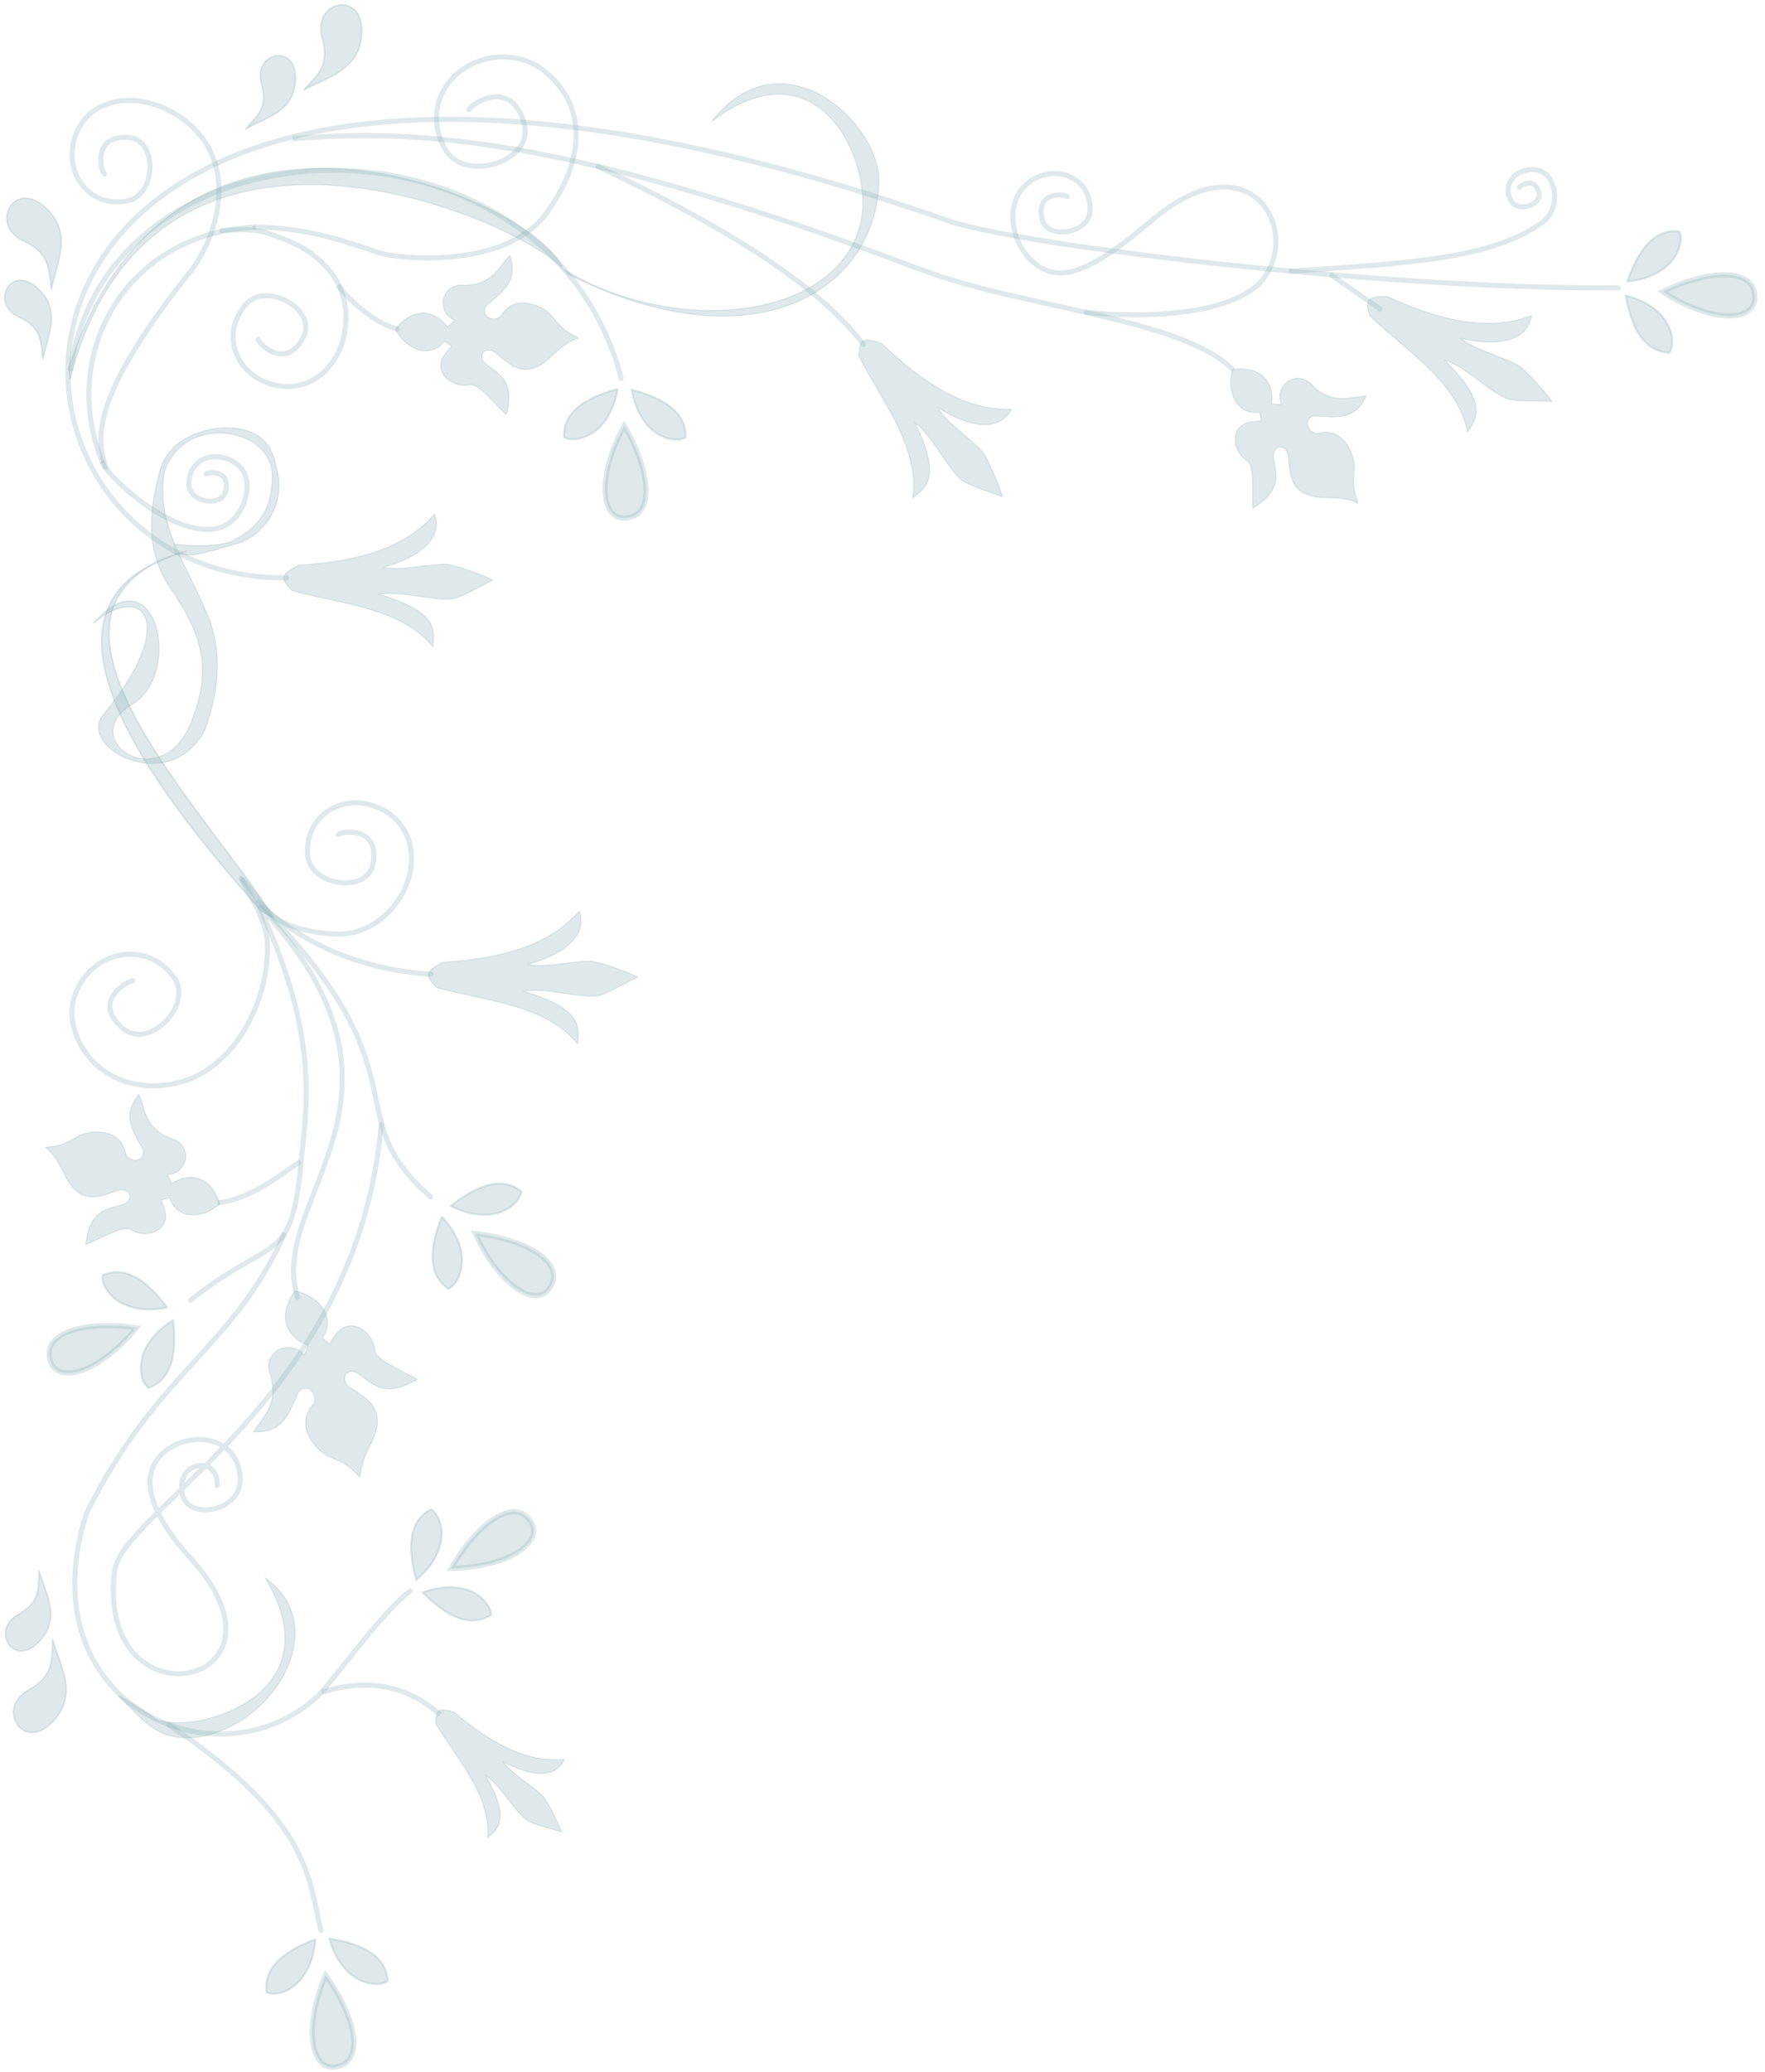 <svg width="346" height="406" viewBox="0 0 346 406" fill="none" xmlns="http://www.w3.org/2000/svg">
<g clip-path="url(#clip0_69_2)">
<path d="M48.101 25.297C50.627 22.572 52.571 21.065 51.235 16.305C49.571 10.379 57.995 8.294 57.922 15.357C57.855 21.926 52.108 23.02 48.101 25.297L48.101 25.297Z" fill="#82AAB3" fill-opacity="0.25" stroke="#82AAB3" stroke-opacity="0.25" stroke-width="0.3" stroke-linecap="round" stroke-linejoin="round"/>
<path d="M59.479 17.704C62.419 14.534 64.681 12.78 63.127 7.244C61.19 0.35 70.995 -2.077 70.91 6.14C70.831 13.782 64.143 15.055 59.48 17.704L59.479 17.704Z" fill="#82AAB3" fill-opacity="0.25" stroke="#82AAB3" stroke-opacity="0.25" stroke-width="0.3" stroke-linecap="round" stroke-linejoin="round"/>
<path d="M20.498 34.112C19.794 33.456 17.973 26.546 25.103 26.923C31.009 27.235 30.728 38.322 24.924 39.386C22.288 39.87 19.154 39.513 16.687 36.921C12.369 32.382 13.826 24.669 18.728 21.501C25.248 17.285 35.269 20.823 39.923 27.404C46.056 36.076 41.597 48.243 36.817 53.859C15.908 80.176 19.697 87.41 20.691 91.561" stroke="#82AAB3" stroke-opacity="0.25" stroke-linecap="round" stroke-linejoin="round"/>
<path d="M91.919 21.499C92.434 20.346 100.219 15.16 102.757 24.179C104.86 31.65 91.021 35.992 87.259 29.231C85.549 26.16 84.669 22.114 86.838 17.953C90.635 10.666 100.873 9.116 106.782 13.963C115.976 21.505 113.887 32.656 107.006 41.926C98.704 53.106 77.356 50.56 74.533 49.607C68 47.424 60.094 44.508 50.008 44.509" stroke="#82AAB3" stroke-opacity="0.25" stroke-linecap="round" stroke-linejoin="round"/>
<path d="M50.577 66.478C50.8 67.457 56.076 72.713 59.46 66.068C62.264 60.564 52.127 55.027 48.137 59.72C46.324 61.852 45.008 64.872 46.056 68.457C47.89 74.733 55.601 77.444 61.017 74.666C68.221 70.971 70.088 59.816 64.789 53.288C61.435 49.155 57.808 47.424 51.729 45.465C49.12 44.865 46.397 44.943 43.503 45.209" stroke="#82AAB3" stroke-opacity="0.25" stroke-linecap="round" stroke-linejoin="round"/>
<path d="M66.316 163.542C67.086 162.897 74.465 161.899 73.145 169.239C72.051 175.318 60.629 173.601 60.286 167.451C60.131 164.657 60.909 161.455 63.91 159.233C69.165 155.342 76.946 157.844 79.581 163.33C83.086 170.629 77.783 180.458 69.663 182.641C64.421 184.051 55.482 181.477 54.031 179.864C52.147 178.767 49.76 174.944 47.624 172.484" stroke="#82AAB3" stroke-opacity="0.25" stroke-linecap="round" stroke-linejoin="round"/>
<path d="M26.073 192.228C24.952 192.204 17.825 196.302 24.095 201.551C29.289 205.898 38.047 196.831 34.054 191.465C32.241 189.027 29.33 186.872 25.164 187.021C17.87 187.282 12.833 194.572 14.364 200.917C16.399 209.357 24.43 214.094 33.661 212.466C45.826 210.318 51.716 196.766 52.271 188.564C53.008 182.738 51.596 179.919 47.246 172.106" stroke="#82AAB3" stroke-opacity="0.25" stroke-linecap="round" stroke-linejoin="round"/>
<path d="M209.199 38.505C208.623 38.043 203.166 37.416 204.231 42.77C205.113 47.206 213.52 45.789 213.696 41.282C213.776 39.234 213.163 36.901 210.92 35.316C206.995 32.541 201.284 34.482 199.408 38.535C196.912 43.927 200.207 51.816 206.212 53.314C212.608 54.909 222.209 46.061 226.609 42.513C245.011 27.673 254.785 44.57 247.903 54.305C243.527 60.496 229.474 62.785 212.945 61.223" stroke="#82AAB3" stroke-opacity="0.25" stroke-linecap="round" stroke-linejoin="round"/>
<path d="M297.864 36.734C298.044 36.338 300.756 34.557 301.64 37.654C302.373 40.22 297.551 41.711 296.24 39.389C295.645 38.335 295.338 36.946 296.094 35.516C297.417 33.014 301.283 32.572 303.042 34.146C305.415 36.269 305.493 41.357 302.243 43.663C292.266 50.745 276.365 51.559 253.119 53.142" stroke="#82AAB3" stroke-opacity="0.25" stroke-linecap="round" stroke-linejoin="round"/>
<path d="M40.441 92.895C40.876 92.534 45.042 91.974 44.297 96.091C43.679 99.501 37.23 98.538 37.037 95.088C36.949 93.521 37.388 91.725 39.083 90.478C42.05 88.296 46.689 89.994 47.931 92.777C49.588 96.488 47.005 102.79 42.331 103.609C33.503 105.154 21.457 93.589 20.142 90.841" stroke="#82AAB3" stroke-opacity="0.25" stroke-linecap="round" stroke-linejoin="round"/>
<path d="M8.413 70.325C7.991 66.633 8.114 64.177 3.633 62.089C-1.946 59.49 1.961 51.74 7.271 56.398C12.21 60.729 9.296 65.801 8.413 70.325L8.413 70.325Z" fill="#82AAB3" fill-opacity="0.25" stroke="#82AAB3" stroke-opacity="0.25" stroke-width="0.3" stroke-linecap="round" stroke-linejoin="round"/>
<path d="M10.067 56.746C9.577 52.451 9.721 49.592 4.508 47.164C-1.984 44.14 2.564 35.121 8.742 40.54C14.488 45.579 11.095 51.481 10.067 56.746L10.067 56.746Z" fill="#82AAB3" fill-opacity="0.25" stroke="#82AAB3" stroke-opacity="0.25" stroke-width="0.3" stroke-linecap="round" stroke-linejoin="round"/>
<path d="M7.666 307.872C7.519 311.584 7.824 314.025 3.51 316.439C-1.861 319.445 2.609 326.884 7.56 321.845C12.164 317.159 8.882 312.318 7.666 307.872L7.666 307.872Z" fill="#82AAB3" fill-opacity="0.25" stroke="#82AAB3" stroke-opacity="0.25" stroke-width="0.3" stroke-linecap="round" stroke-linejoin="round"/>
<path d="M10.322 321.294C10.152 325.614 10.507 328.454 5.488 331.262C-0.761 334.758 4.443 343.415 10.202 337.554C15.559 332.103 11.738 326.467 10.322 321.294L10.322 321.294Z" fill="#82AAB3" fill-opacity="0.25" stroke="#82AAB3" stroke-opacity="0.25" stroke-width="0.3" stroke-linecap="round" stroke-linejoin="round"/>
<path d="M42.557 291.111C43 285.202 34.486 286.209 35.686 292.641C36.68 297.968 46.142 296.342 47.001 291.007C47.414 288.439 46.398 285.118 43.854 283.466C39.252 280.477 32.063 282.647 29.987 287.491C27.484 293.33 33.671 301.348 37.245 305.261C60.372 330.584 18.739 339.17 22.452 307.95C23.881 295.94 70.11 274.064 74.73 220.404" stroke="#82AAB3" stroke-opacity="0.25" stroke-linecap="round" stroke-linejoin="round"/>
<path d="M84.509 190.9C73.295 190.35 59.944 186.05 50.272 176.502C84.381 210.88 65.445 218.113 84.388 234.511" stroke="#82AAB3" stroke-opacity="0.25" stroke-linecap="round"/>
<path d="M37.327 254.846C53.343 241.989 57.126 248.257 58.98 228.199C60.033 216.809 62.832 203.782 50.771 177.537C86.157 215.095 52.012 234.741 58.352 254.259" stroke="#82AAB3" stroke-opacity="0.25" stroke-linecap="round"/>
<path d="M42.637 235.751C49.176 234.881 53.671 231.114 58.844 227.651" stroke="#82AAB3" stroke-opacity="0.25"/>
<path d="M55.679 241.973C45.823 264.172 30.615 268.886 16.918 296.655C5.054 334.165 42.735 350.57 62.297 332.38C64.869 329.988 75.287 315.377 80.397 311.835" stroke="#82AAB3" stroke-opacity="0.25" stroke-linecap="round"/>
<path d="M36.446 108.028C-0.473 119.036 40.407 158.484 53.661 179.871L51.365 178.689C28.899 153.464 1.857 117.642 36.446 108.032L36.446 108.028Z" fill="#82AAB3" fill-opacity="0.25" stroke="#82AAB3" stroke-opacity="0.25" stroke-width="0.3" stroke-linejoin="round"/>
<path d="M52.026 309.304C65.957 332.219 38.21 340.222 30.466 336.919C31.617 337.479 22.165 331.351 23.33 332.483C28.581 337.591 30.838 341.121 38.391 340.491C53.869 338.414 65.239 318.531 52.026 309.305L52.026 309.304Z" fill="#82AAB3" fill-opacity="0.25" stroke="#82AAB3" stroke-opacity="0.25" stroke-width="0.2"/>
<path d="M33.086 338.049C61.427 356.848 60.549 369.016 62.913 378.307" stroke="#82AAB3" stroke-opacity="0.25" stroke-linecap="round"/>
<path d="M63.02 331.672C73.102 328.437 80.637 331.055 86.271 336.008" stroke="#82AAB3" stroke-opacity="0.25" stroke-linejoin="round"/>
<path d="M317.291 56.424C269.822 56.761 196.545 47.65 184.932 42.93C-15.661 -27.192 -13.714 113.953 56.164 113.241" stroke="#82AAB3" stroke-opacity="0.25" stroke-linecap="round"/>
<path d="M77.866 64.45C74.485 63.719 69.771 60.261 66.54 56.247" stroke="#82AAB3" stroke-opacity="0.25" stroke-linecap="round"/>
<path d="M20.12 90.723C11.377 69.525 24.595 45.627 50.103 44.511" stroke="#82AAB3" stroke-opacity="0.25"/>
<path d="M13.847 72.343C21.185 21.314 107.172 18.858 121.782 74.135" stroke="#82AAB3" stroke-opacity="0.25" stroke-linecap="round"/>
<path d="M13.722 74.403C30.117 9.963 105.416 44.448 111.212 53.665C147.711 72.058 171.587 57.022 172.3 35.82C172.691 24.186 153.333 6.157 139.511 23.797C160.511 7.781 171.308 31.873 168.806 43.342C164.598 62.627 132.74 66.34 110.334 52.704C106.096 39.844 34.452 7.132 13.5 72.039L13.722 74.403Z" fill="#82AAB3" fill-opacity="0.25" stroke="#82AAB3" stroke-opacity="0.25" stroke-width="0.2"/>
<path d="M241.807 72.562C232.008 62.374 200.502 60.402 180.39 52.782C109.863 26.06 80.375 25.359 57.346 27.188" stroke="#82AAB3" stroke-opacity="0.25"/>
<path d="M169.272 67.506C161.262 57.029 145.42 45.958 117.222 32.625" stroke="#82AAB3" stroke-opacity="0.25" stroke-linecap="round"/>
<path d="M121.083 76.234C112.374 78.533 110.379 82.321 110.564 85.68C112.723 86.972 119.453 85.539 121.083 76.234Z" fill="#82AAB3" fill-opacity="0.25" stroke="#82AAB3" stroke-opacity="0.25" stroke-width="0.4" stroke-linecap="round" stroke-linejoin="round"/>
<path d="M122.378 83.404C127.573 92.268 128.432 101.134 122.716 101.52C117.847 102.01 116.804 93.687 122.378 83.404Z" fill="#82AAB3" fill-opacity="0.25" stroke="#82AAB3" stroke-opacity="0.25"/>
<path d="M123.821 76.364C132.544 78.614 134.56 82.39 134.393 85.75C132.242 87.054 125.504 85.659 123.821 76.364Z" fill="#82AAB3" fill-opacity="0.25" stroke="#82AAB3" stroke-opacity="0.25" stroke-width="0.4" stroke-linecap="round" stroke-linejoin="round"/>
<path d="M86.616 238.469C83.239 246.82 85.077 250.686 87.877 252.55C90.204 251.596 93.089 245.349 86.616 238.469Z" fill="#82AAB3" fill-opacity="0.25" stroke="#82AAB3" stroke-opacity="0.25" stroke-width="0.4" stroke-linecap="round" stroke-linejoin="round"/>
<path d="M93.132 241.728C103.342 242.879 110.955 247.503 107.84 252.311C105.315 256.502 98.026 252.351 93.132 241.728Z" fill="#82AAB3" fill-opacity="0.25" stroke="#82AAB3" stroke-opacity="0.25"/>
<path d="M88.36 236.354C95.388 230.719 99.619 231.367 102.209 233.513C101.964 236.017 96.81 240.576 88.36 236.354Z" fill="#82AAB3" fill-opacity="0.25" stroke="#82AAB3" stroke-opacity="0.25" stroke-width="0.4" stroke-linecap="round" stroke-linejoin="round"/>
<path d="M260.723 53.738L270.841 60.771" stroke="#82AAB3" stroke-opacity="0.25"/>
<path d="M271.956 58.104C285.75 64.476 294.091 64.187 300.215 61.863C299.974 63.594 298.444 68.953 286.351 66.302C289.186 68.558 293.709 69.639 297.393 71.473C298.753 72.15 302.826 76.686 304.228 78.64C302.216 78.526 296.72 78.804 295.182 78.046C291.078 76.024 287.413 71.99 283.142 70.523C292.286 79.483 289.077 82.231 287.705 84.634C285.729 74.853 275.894 68.905 268.498 61.892C267.617 58.578 268.035 58.093 271.956 58.104L271.956 58.104Z" fill="#82AAB3" fill-opacity="0.25" stroke="#82AAB3" stroke-opacity="0.25" stroke-width="0.2" stroke-linecap="round" stroke-linejoin="round"/>
<path d="M89.012 335.547C98.551 343.668 105.239 345.29 110.618 344.804C110.042 346.125 107.638 350.04 98.624 345.251C100.374 347.672 103.725 349.534 106.244 351.809C107.173 352.648 109.401 357.153 110.081 359.016C108.508 358.479 104.082 357.48 103.029 356.537C100.219 354.021 98.204 350.004 95.139 347.892C100.411 357.035 97.253 358.505 95.63 360.109C96.232 351.904 89.742 344.998 85.425 337.789C85.461 334.962 85.901 334.669 89.012 335.547L89.012 335.547Z" fill="#82AAB3" fill-opacity="0.25" stroke="#82AAB3" stroke-opacity="0.25" stroke-width="0.2" stroke-linecap="round" stroke-linejoin="round"/>
<path d="M33.911 258.72C35.04 267.657 32.274 270.925 29.09 272.01C27.084 270.493 25.894 263.715 33.911 258.72Z" fill="#82AAB3" fill-opacity="0.25" stroke="#82AAB3" stroke-opacity="0.25" stroke-width="0.4" stroke-linecap="round" stroke-linejoin="round"/>
<path d="M26.779 260.204C16.615 258.704 8.072 261.227 9.853 266.672C11.222 271.37 19.33 269.222 26.779 260.204Z" fill="#82AAB3" fill-opacity="0.25" stroke="#82AAB3" stroke-opacity="0.25"/>
<path d="M32.767 256.23C27.415 248.984 23.159 248.528 20.105 249.94C19.702 252.423 23.518 258.149 32.767 256.23Z" fill="#82AAB3" fill-opacity="0.25" stroke="#82AAB3" stroke-opacity="0.25" stroke-width="0.4" stroke-linecap="round" stroke-linejoin="round"/>
<path d="M18.273 122.211C30.499 108.147 35.759 131.397 26.372 137.736C13.876 144.733 32.558 157.281 38.024 140.057C41.403 130.763 39.434 124.4 34.115 116.28C30.156 110.833 28.024 104.499 31.32 92.376C33.518 84.365 42.965 83.877 43.686 83.853C53.821 83.525 53.842 90.689 54.617 93.61C55.306 100.856 50.363 105.38 46.725 106.455C35.168 109.871 37.971 108.43 34.533 108.575L34.026 106.616C37.503 107.116 43.649 107.213 46.103 105.776C50.528 103.185 53.335 100.076 53.378 93.613C53.82 83.795 36.21 80.689 32.25 92.373C30.439 102.709 36.48 110.484 40.196 119.421C44.502 128.481 42.046 138.069 40.079 143.209C33.147 156.229 14.764 146.414 20.369 139.921C35.35 121.709 27.854 113.965 18.274 122.21L18.273 122.211Z" fill="#82AAB3" fill-opacity="0.25" stroke="#82AAB3" stroke-opacity="0.25" stroke-width="0.2"/>
<path d="M241.667 72.439C245.574 71.79 249.809 73.425 249.306 79.139C249.91 79.295 250.737 79.317 251.258 79.226C249.57 75.836 254.198 71.797 257.505 75.801C261.448 79.391 264.855 77.744 267.793 77.63C265.525 82.697 261.384 81.644 257.521 81.5C255.161 82.309 256.557 84.995 258.274 84.967C263.519 83.442 265.694 89.505 265.48 91.885C265.004 96.237 265.809 96.978 266.181 98.604C263.93 97.501 261.417 97.545 258.93 97.479C253.018 97.04 252.883 93.195 252.588 89.444C252.177 86.93 249.702 87.215 249.614 89.204C249.895 92.633 251.826 95.746 245.617 99.561C245.393 96.516 246.102 91.159 244.367 90.226C241.513 88.437 240.434 82.161 247.21 82.552C247.174 82.084 247.165 81.334 246.864 80.787C242.379 81.402 240.355 76.605 241.667 72.439L241.667 72.439Z" fill="#82AAB3" fill-opacity="0.25" stroke="#82AAB3" stroke-opacity="0.25" stroke-width="0.2"/>
<path d="M77.547 64.537C79.901 61.352 84.079 59.577 87.695 64.029C88.237 63.721 88.846 63.161 89.157 62.733C85.585 61.474 86.096 55.353 91.257 55.926C96.588 55.758 97.887 52.204 99.917 50.077C101.816 55.293 98.11 57.419 95.236 60.006C94.105 62.229 96.977 63.186 98.191 61.97C100.895 57.225 106.677 60.063 108.179 61.92C110.868 65.376 111.961 65.349 113.36 66.256C110.976 67.032 109.203 68.812 107.371 70.496C102.821 74.297 100.047 71.63 97.225 69.143C95.18 67.625 93.602 69.552 94.923 71.041C97.512 73.307 101.065 74.197 99.264 81.259C96.983 79.229 93.762 74.889 91.868 75.427C88.573 76.129 83.43 72.374 88.566 67.939C88.216 67.628 87.686 67.095 87.09 66.913C84.298 70.476 79.506 68.441 77.548 64.537L77.547 64.537Z" fill="#82AAB3" fill-opacity="0.25" stroke="#82AAB3" stroke-opacity="0.25" stroke-width="0.2"/>
<path d="M43.056 235.94C41.98 232.128 38.699 228.99 33.742 231.878C33.344 231.398 32.972 230.658 32.833 230.149C36.619 230.233 38.305 224.326 33.274 223.038C28.347 220.997 28.387 217.213 27.241 214.506C23.62 218.714 26.335 222.013 28.11 225.448C28.382 227.928 25.357 227.807 24.652 226.242C23.799 220.846 17.387 221.458 15.325 222.664C11.589 224.947 10.576 224.535 8.946 224.89C10.902 226.457 11.932 228.75 13.05 230.973C15.963 236.136 19.5 234.622 23.02 233.292C25.47 232.595 26.265 234.956 24.502 235.882C21.28 237.087 17.642 236.663 16.831 243.906C19.682 242.813 24.229 239.892 25.811 241.065C28.644 242.886 34.783 241.191 31.546 235.227C31.984 235.06 32.667 234.749 33.29 234.789C34.642 239.108 39.844 238.899 43.056 235.939L43.056 235.94Z" fill="#82AAB3" fill-opacity="0.25" stroke="#82AAB3" stroke-opacity="0.25" stroke-width="0.2"/>
<path d="M57.81 253.037C55.244 256.448 54.697 261.308 60.408 263.673C60.257 264.328 59.865 265.129 59.52 265.581C57.12 262.28 50.956 264.691 53.136 269.845C54.604 275.401 51.333 277.836 49.761 280.587C55.732 280.943 56.787 276.462 58.574 272.698C60.522 270.846 62.393 273.517 61.512 275.144C57.443 279.397 62.154 284.494 64.534 285.475C68.93 287.187 69.238 288.325 70.606 289.49C70.673 286.789 71.966 284.41 73.141 282.001C75.666 276.133 72.059 274.089 68.621 271.94C66.424 270.295 67.929 268.072 69.873 268.979C73.009 270.954 75.022 274.35 81.76 270.316C78.962 268.586 73.49 266.596 73.462 264.473C73.173 260.856 67.713 256.7 64.713 263.369C64.284 263.102 63.572 262.72 63.199 262.16C66.02 258.181 62.444 253.858 57.81 253.038L57.81 253.037Z" fill="#82AAB3" fill-opacity="0.25" stroke="#82AAB3" stroke-opacity="0.25" stroke-width="0.2"/>
<path d="M318.662 57.89C320.276 66.752 323.897 69.036 327.26 69.113C328.716 67.062 327.812 60.241 318.662 57.89Z" fill="#82AAB3" fill-opacity="0.25" stroke="#82AAB3" stroke-opacity="0.25" stroke-width="0.4" stroke-linecap="round" stroke-linejoin="round"/>
<path d="M325.911 57.159C335.153 52.669 344.059 52.505 343.999 58.233C344.107 63.125 335.728 63.516 325.911 57.159Z" fill="#82AAB3" fill-opacity="0.25" stroke="#82AAB3" stroke-opacity="0.25"/>
<path d="M319.005 55.17C321.928 46.65 325.85 44.935 329.186 45.362C330.318 47.609 328.402 54.218 319.005 55.17Z" fill="#82AAB3" fill-opacity="0.25" stroke="#82AAB3" stroke-opacity="0.25" stroke-width="0.4" stroke-linecap="round" stroke-linejoin="round"/>
<path d="M58.492 110.775C73.661 109.89 80.88 105.702 85.185 100.766C85.789 102.406 86.966 107.853 75.052 111.216C78.615 111.869 83.114 110.69 87.228 110.571C88.746 110.527 94.477 112.606 96.635 113.668C94.807 114.517 90.091 117.353 88.377 117.41C83.805 117.562 78.67 115.733 74.213 116.452C86.5 120.042 84.966 123.979 84.889 126.744C78.535 119.051 67.057 118.443 57.228 115.745C54.889 113.238 55.029 112.613 58.492 110.773L58.492 110.775Z" fill="#82AAB3" fill-opacity="0.25" stroke="#82AAB3" stroke-opacity="0.25" stroke-width="0.2" stroke-linecap="round" stroke-linejoin="round"/>
<path d="M86.839 188.573C102.009 187.688 109.228 183.501 113.532 178.564C114.136 180.204 115.313 185.652 103.399 189.015C106.963 189.668 111.461 188.489 115.576 188.369C117.093 188.325 122.824 190.405 124.982 191.467C123.154 192.315 118.438 195.152 116.725 195.208C112.152 195.361 107.018 193.531 102.56 194.251C114.847 197.841 113.314 201.777 113.237 204.543C106.882 196.849 95.404 196.242 85.576 193.544C83.236 191.037 83.377 190.411 86.839 188.572L86.839 188.573Z" fill="#82AAB3" fill-opacity="0.25" stroke="#82AAB3" stroke-opacity="0.25" stroke-width="0.2" stroke-linecap="round" stroke-linejoin="round"/>
<path d="M82.842 312.072C89.168 318.485 93.447 318.331 96.269 316.5C96.316 313.985 91.725 308.859 82.842 312.072Z" fill="#82AAB3" fill-opacity="0.25" stroke="#82AAB3" stroke-opacity="0.25" stroke-width="0.4" stroke-linecap="round" stroke-linejoin="round"/>
<path d="M88.419 307.383C93.525 298.468 100.789 293.313 103.968 298.08C106.813 302.06 100.112 307.105 88.419 307.383Z" fill="#82AAB3" fill-opacity="0.25" stroke="#82AAB3" stroke-opacity="0.25"/>
<path d="M81.593 309.632C79.207 300.946 81.481 297.319 84.478 295.793C86.679 297.01 88.82 303.55 81.593 309.632Z" fill="#82AAB3" fill-opacity="0.25" stroke="#82AAB3" stroke-opacity="0.25" stroke-width="0.4" stroke-linecap="round" stroke-linejoin="round"/>
<path d="M61.819 380.051C53.377 383.194 51.764 387.159 52.278 390.484C54.552 391.558 61.109 389.471 61.819 380.051Z" fill="#82AAB3" fill-opacity="0.25" stroke="#82AAB3" stroke-opacity="0.25" stroke-width="0.4" stroke-linecap="round" stroke-linejoin="round"/>
<path d="M63.81 387.059C69.851 395.37 71.575 404.109 65.925 405.055C61.128 406.02 59.273 397.84 63.81 387.059Z" fill="#82AAB3" fill-opacity="0.25" stroke="#82AAB3" stroke-opacity="0.25"/>
<path d="M64.556 379.911C73.457 381.295 75.834 384.855 75.998 388.215C73.985 389.724 67.143 388.997 64.556 379.911Z" fill="#82AAB3" fill-opacity="0.25" stroke="#82AAB3" stroke-opacity="0.25" stroke-width="0.4" stroke-linecap="round" stroke-linejoin="round"/>
<path d="M172.862 67.31C183.768 77.889 191.735 80.378 198.282 80.213C197.482 81.767 194.263 86.317 183.731 79.811C185.659 82.878 189.568 85.396 192.437 88.347C193.496 89.436 195.838 95.064 196.514 97.372C194.653 96.599 189.375 95.041 188.175 93.817C184.972 90.55 182.849 85.53 179.305 82.732C184.966 94.213 181.028 95.744 178.938 97.558C180.312 87.674 173.001 78.806 168.344 69.739C168.61 66.32 169.166 66.001 172.862 67.309L172.862 67.31Z" fill="#82AAB3" fill-opacity="0.25" stroke="#82AAB3" stroke-opacity="0.25" stroke-width="0.2" stroke-linecap="round" stroke-linejoin="round"/>
</g>
<defs>
<clipPath id="clip0_69_2">
<rect width="344.33" height="404.82" fill="white" transform="translate(0 0.993) rotate(-0.165)"/>
</clipPath>
</defs>
</svg>
